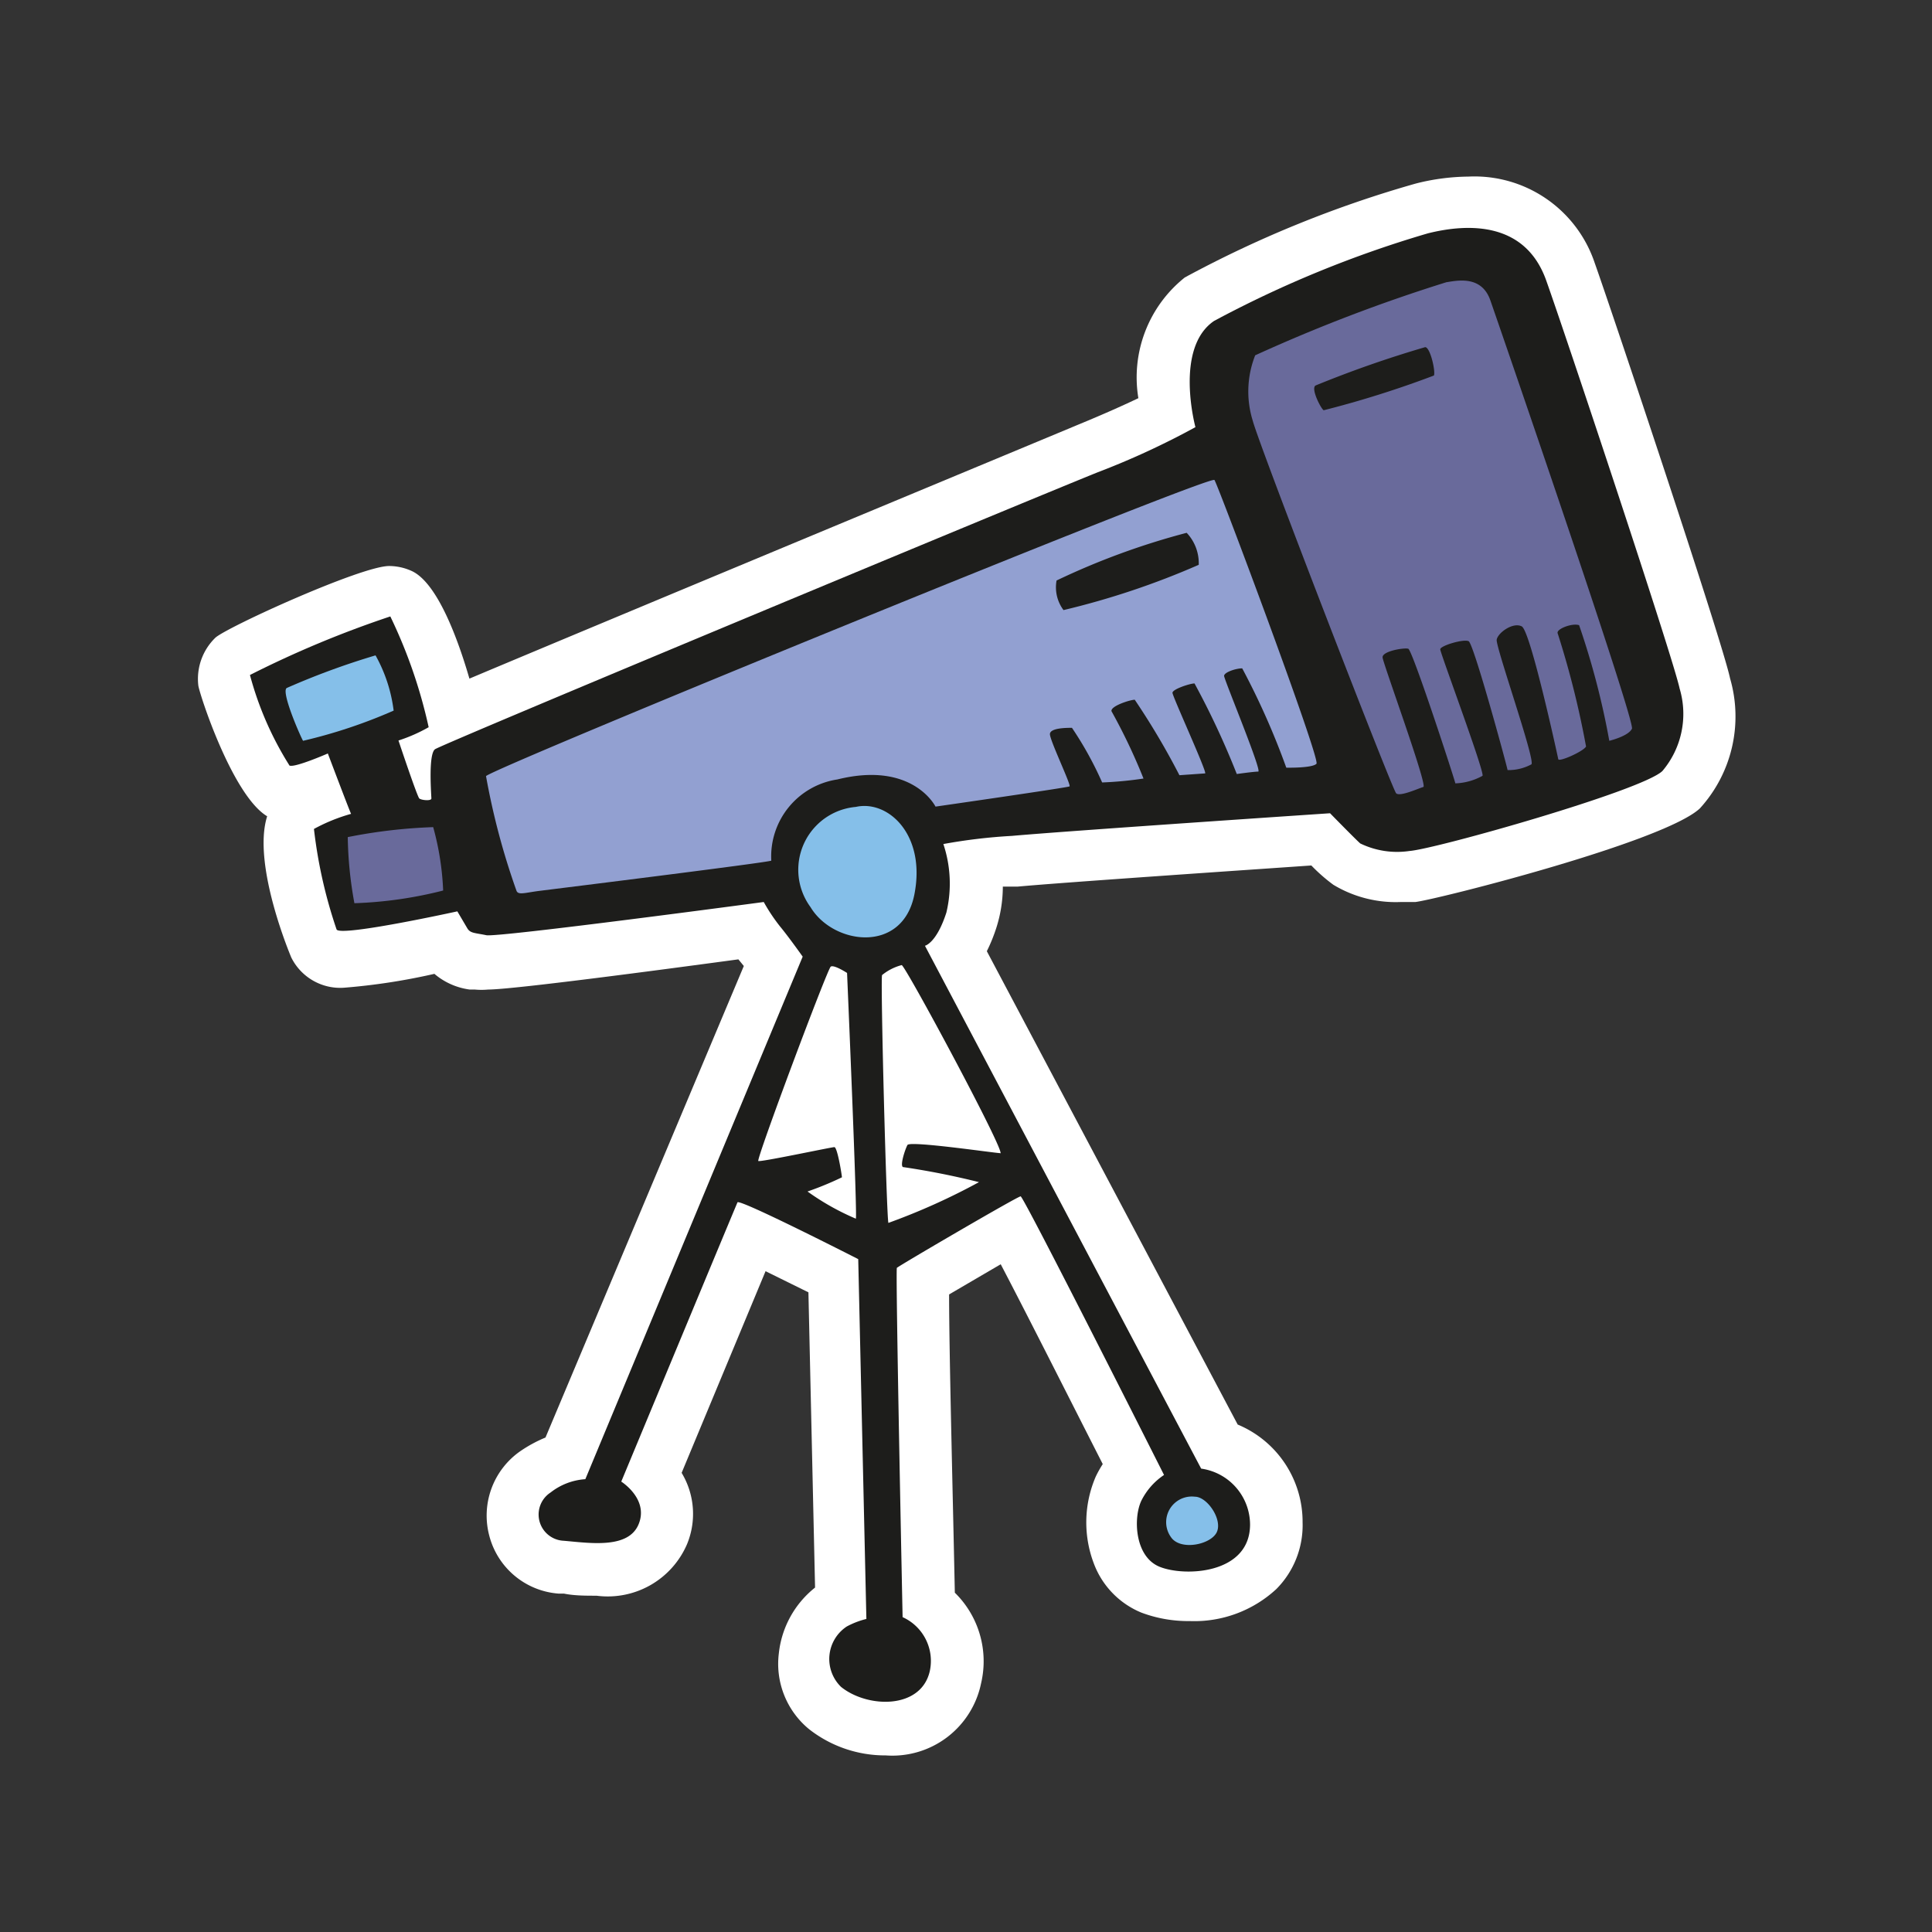 <svg id="Layer_1" data-name="Layer 1" xmlns="http://www.w3.org/2000/svg" width="64" height="64" viewBox="0 0 64 64"><rect x="0" y="0" width="64" height="64" fill="#333333" stroke="none"/><defs><style>.cls-1{fill:#fff;}.cls-2{fill:#1d1d1b;}.cls-3{fill:#85bfe9;}.cls-4{fill:#696a9b;}.cls-5{fill:#92a0d1;}</style></defs><title>telescope</title><g id="telescope"><path class="cls-1" d="M29.34,58.15a4.08,4.08,0,0,1-2.54-.87,2.8,2.8,0,0,1-1-2.51A3.22,3.22,0,0,1,27,52.59l-.22-9.78-1.42-.7-2.78,6.68a2.63,2.63,0,0,1,.18,2.36,2.86,2.86,0,0,1-3,1.71c-.36,0-.74,0-1.08-.07l-.18,0a2.57,2.57,0,0,1-2.29-1.91,2.6,2.6,0,0,1,1-2.79,4.52,4.52,0,0,1,.86-.47L24.64,32l-.18-.22c-2.59.35-7.48,1-8.29,1a2.37,2.37,0,0,1-.44,0l-.17,0a2.26,2.26,0,0,1-1.17-.52,20.89,20.89,0,0,1-3,.46,1.81,1.81,0,0,1-1.74-1s-1.31-3.07-.8-4.68h0C7.7,26.35,6.61,23,6.57,22.71a1.9,1.9,0,0,1,.57-1.59c.43-.37,4.83-2.37,5.75-2.37a1.81,1.81,0,0,1,.78.18c.85.43,1.52,2.31,1.88,3.55,5.37-2.26,20-8.34,20.16-8.41.9-.37,1.56-.67,2-.88a4.23,4.23,0,0,1,1.54-4A37.62,37.62,0,0,1,46.9,6.08a7.3,7.3,0,0,1,1.74-.23,4.2,4.2,0,0,1,4.19,2.87c.56,1.57,4.23,12.54,4.48,13.75a4.52,4.52,0,0,1-1,4.31c-1.19,1.11-8.64,3-9.42,3.1l-.48,0a4,4,0,0,1-2.24-.57,5.62,5.62,0,0,1-.73-.64c-2.16.15-8.21.56-9.73.7l-.49,0A4.49,4.49,0,0,1,33,30.75a5.54,5.54,0,0,1-.31.76L41,47.19a3.49,3.49,0,0,1,2.15,3.24,3,3,0,0,1-.87,2.21,4,4,0,0,1-2.87,1.06,4.41,4.41,0,0,1-1.6-.28,2.83,2.83,0,0,1-1.58-1.64,3.83,3.83,0,0,1,.07-2.87,3.72,3.72,0,0,1,.23-.41c-1.13-2.22-2.53-5-3.38-6.62l-1.71,1c0,1.9.12,6.48.19,9.88a3.18,3.18,0,0,1,.87,3A3,3,0,0,1,29.34,58.15Z"/><path class="cls-2" d="M55.64,22.81c-.21-1-3.73-11.58-4.42-13.52s-2.56-1.9-3.92-1.56a37,37,0,0,0-7.08,2.9c-1.33.9-.62,3.52-.62,3.52a26.15,26.15,0,0,1-3.25,1.5c-2.48,1-21.71,9-21.94,9.17s-.12,1.54-.12,1.63-.33.06-.4,0-.69-1.92-.69-1.92a5.31,5.31,0,0,0,1-.44,16.67,16.67,0,0,0-1.27-3.67,34.27,34.27,0,0,0-4.65,1.94,10.88,10.88,0,0,0,1.31,3c.17.08,1.27-.4,1.27-.4s.71,1.88.77,2a5.85,5.85,0,0,0-1.23.5,15.85,15.85,0,0,0,.75,3.33c.13.25,4-.6,4-.6l.33.56c.1.17.25.15.63.23s9.19-1.1,9.19-1.1a6,6,0,0,0,.54.81c.29.35.75,1,.75,1L19.39,49a2.08,2.08,0,0,0-1.15.44.87.87,0,0,0,.44,1.6c.9.08,2.15.27,2.48-.56s-.58-1.4-.58-1.4,3.79-9.12,3.85-9.25,4,1.88,4,1.88l.27,11.92a2.74,2.74,0,0,0-.65.25,1.29,1.29,0,0,0-.19,2c.88.71,2.65.75,2.94-.52a1.59,1.59,0,0,0-.9-1.79S29.66,42.06,29.71,42s4-2.37,4.1-2.37,4.75,9.23,4.75,9.23a2.21,2.21,0,0,0-.75.85c-.27.56-.23,1.85.6,2.19s3,.25,3-1.4a1.88,1.88,0,0,0-1.62-1.85L30.64,31.33s.38-.08.71-1.1a4.13,4.13,0,0,0-.1-2.27,18.06,18.06,0,0,1,2.27-.27c1.9-.17,10.54-.75,10.54-.75s.83.85,1,1a2.8,2.8,0,0,0,1.63.25c.85-.06,7.71-2,8.38-2.65A2.93,2.93,0,0,0,55.64,22.81ZM28.35,40.37a8.29,8.29,0,0,1-1.6-.9A10.61,10.61,0,0,0,27.89,39c0-.06-.15-1-.25-1s-2.44.5-2.52.46,2.29-6.37,2.4-6.44.54.21.54.21S28.41,40.37,28.35,40.37Zm4.79-2.17c-.17,0-3-.42-3.08-.27s-.25.67-.15.73a25.69,25.69,0,0,1,2.52.5,21.59,21.59,0,0,1-3,1.35c-.06-.1-.27-8.1-.21-8.21a1.72,1.72,0,0,1,.65-.33C30,32,33.31,38.16,33.14,38.21Z"/><path class="cls-3" d="M9.5,22.79a24.89,24.89,0,0,1,2.94-1.08,5,5,0,0,1,.6,1.83,17.07,17.07,0,0,1-3,1C10,24.5,9.29,22.91,9.5,22.79Z"/><path class="cls-4" d="M11.52,27.73a17.41,17.41,0,0,1,2.83-.33,9.22,9.22,0,0,1,.33,2.1,13.66,13.66,0,0,1-2.94.42A13,13,0,0,1,11.52,27.73Z"/><path class="cls-5" d="M16.1,25.71c.2-.26,24-10,24.13-9.81s3.52,9.25,3.38,9.4-1,.13-1,.13a24.9,24.9,0,0,0-1.46-3.29c-.21,0-.6.13-.6.25s1.27,3.17,1.13,3.17-.71.08-.71.08a27.06,27.06,0,0,0-1.4-3c-.15,0-.73.19-.73.31s1.17,2.67,1.08,2.67l-.85.06a24.49,24.49,0,0,0-1.48-2.5c-.15,0-.81.21-.77.38a19.21,19.21,0,0,1,1.06,2.23,12.42,12.42,0,0,1-1.37.13,11.56,11.56,0,0,0-1-1.81c-.17,0-.73,0-.73.21s.71,1.69.65,1.73-4.44.67-4.44.67-.75-1.52-3.25-.9a2.58,2.58,0,0,0-2.19,2.69c-.1.06-7.19.94-7.67,1s-.71.15-.77,0A23.8,23.8,0,0,1,16.1,25.71Z"/><path class="cls-3" d="M28.35,26.73c1.07-.24,2.33.92,1.94,2.9s-2.69,1.67-3.44.42A2.09,2.09,0,0,1,28.35,26.73Z"/><path class="cls-2" d="M35,19.23a24.27,24.27,0,0,1,4.31-1.58,1.47,1.47,0,0,1,.4,1.06,26.31,26.31,0,0,1-4.48,1.5A1.26,1.26,0,0,1,35,19.23Z"/><path class="cls-4" d="M41.58,11.77a54.08,54.08,0,0,1,6.33-2.42c.38-.06,1.17-.23,1.46.6s4.81,13.94,4.69,14.19-.75.4-.75.4a25.77,25.77,0,0,0-1-3.83c-.23-.08-.77.13-.71.27a29.9,29.9,0,0,1,.94,3.75c-.1.17-.9.52-.92.42s-.92-4.25-1.21-4.4-.79.21-.83.44,1.29,4,1.15,4.13a1.6,1.6,0,0,1-.79.19c0-.06-1.12-4.19-1.29-4.27s-.94.15-.94.27,1.48,4.08,1.4,4.19a2,2,0,0,1-.9.25c0-.06-1.42-4.42-1.56-4.46s-.87.08-.85.29,1.5,4.25,1.35,4.29-.77.33-.9.21S41.71,14.75,41.5,13.94A3.26,3.26,0,0,1,41.58,11.77Z"/><path class="cls-2" d="M43.58,12.77a36.78,36.78,0,0,1,3.63-1.27c.17,0,.35.81.29.94a33.52,33.52,0,0,1-3.65,1.15C43.77,13.56,43.41,12.87,43.58,12.77Z"/><path class="cls-3" d="M39.58,49.58c.41,0,.92.75.73,1.17s-1.21.63-1.52.17A.85.85,0,0,1,39.58,49.58Z"/></g></svg>